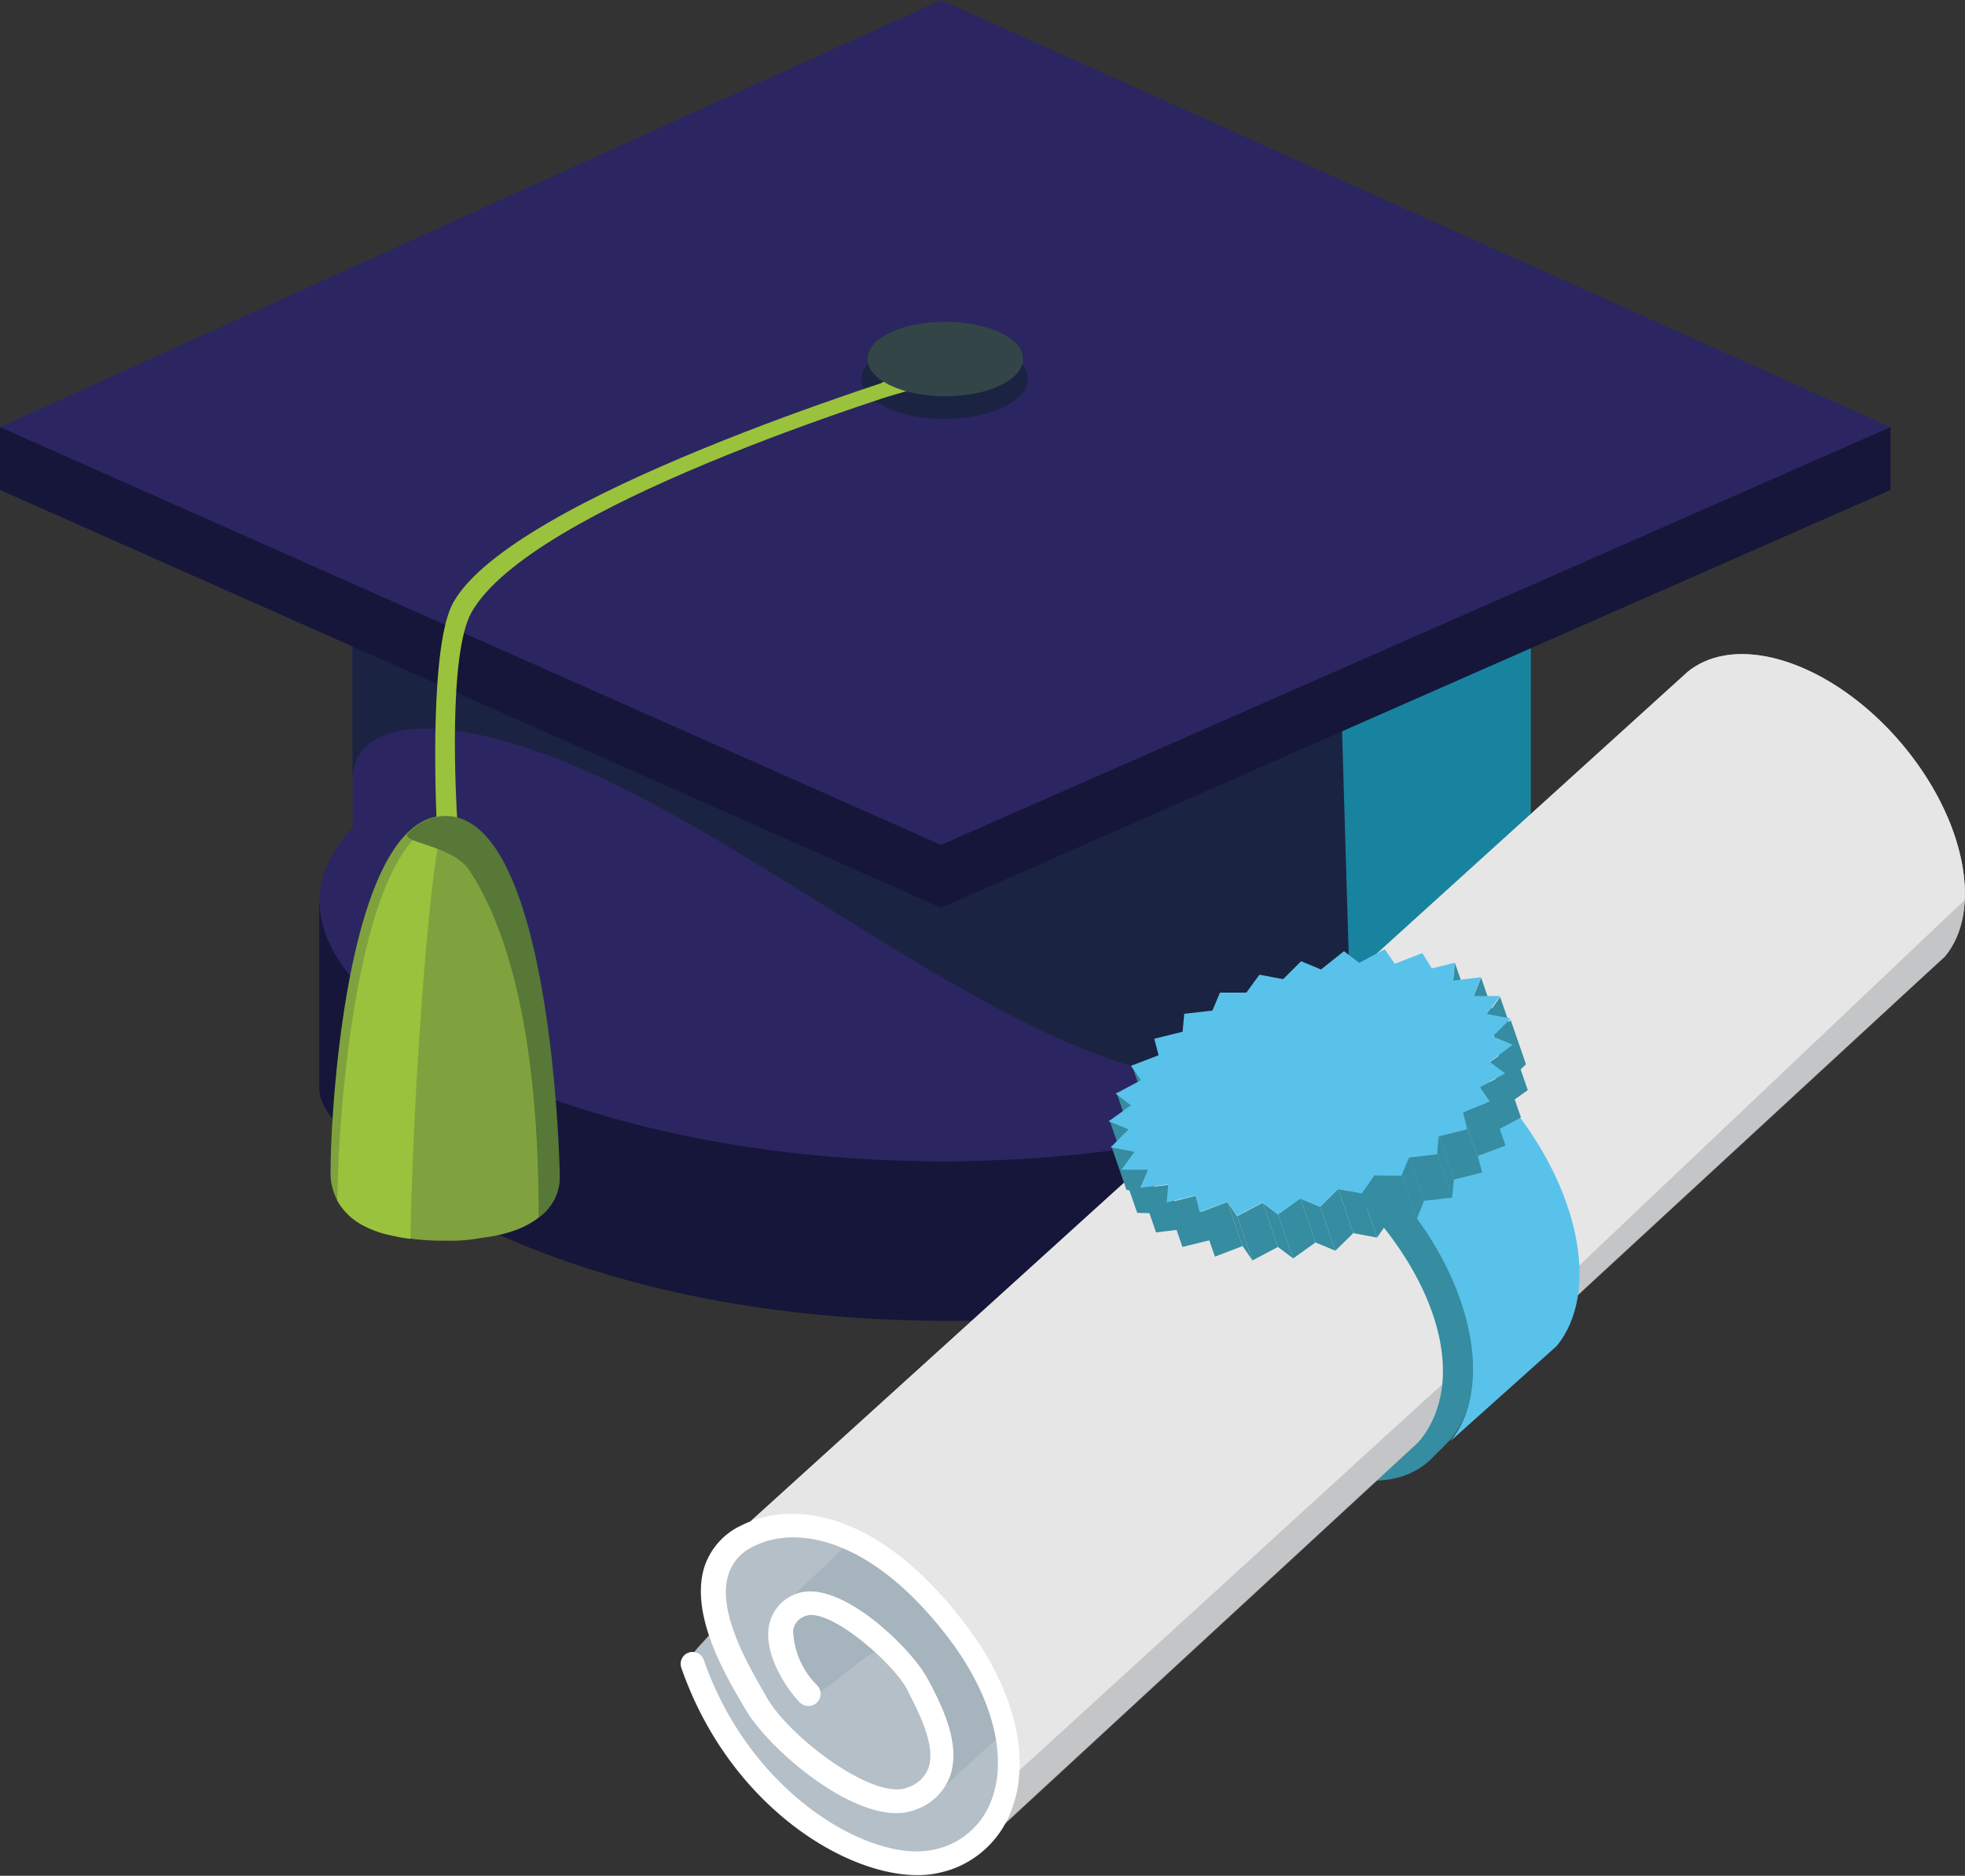 <svg xmlns="http://www.w3.org/2000/svg" xmlns:xlink="http://www.w3.org/1999/xlink" viewBox="0 0 109.48 104.52"><rect x="0" y="0" width="109.48" height="104.52" fill="#333333" stroke="none"/><defs><style>.cls-1{fill:url(#linear-gradient);}.cls-2{isolation:isolate;}.cls-3{fill:#151639;}.cls-4{fill:#2b2661;}.cls-5{fill:#0c2025;opacity:0.5;}.cls-16,.cls-5{mix-blend-mode:multiply;}.cls-6{mask:url(#mask);}.cls-7{fill:#18adc6;opacity:0.7;}.cls-8{fill:#9bc23c;}.cls-9{fill:#334547;}.cls-10{fill:url(#linear-gradient-2);}.cls-11{fill:#80a23e;}.cls-12{fill:#577836;}.cls-13{fill:#368ca0;}.cls-14{fill:#cbc9ca;}.cls-15{fill:#b4bfc8;}.cls-16{fill:#8fa2ad;}.cls-16,.cls-18{opacity:0.4;}.cls-17{fill:#e6e6e6;}.cls-18{fill:#929497;mix-blend-mode:darken;}.cls-19{fill:#fff;}.cls-20{fill:#59c2ea;}.cls-21{fill:#bd2626;}</style><linearGradient id="linear-gradient" x1="94.53" y1="48.01" x2="75.12" y2="48.01" gradientUnits="userSpaceOnUse"><stop offset="0" stop-color="#fff"/><stop offset="0.11" stop-color="#dadada"/><stop offset="0.36" stop-color="#8d8d8d"/><stop offset="0.58" stop-color="#515151"/><stop offset="0.77" stop-color="#252525"/><stop offset="0.91" stop-color="#0a0a0a"/><stop offset="1"/></linearGradient><mask id="mask" x="51.84" y="20.38" width="59.51" height="55.26" maskUnits="userSpaceOnUse"><rect class="cls-1" x="51.84" y="20.38" width="59.51" height="55.26"/></mask><linearGradient id="linear-gradient-2" x1="23.88" y1="52.25" x2="25.7" y2="52.25" gradientUnits="userSpaceOnUse"><stop offset="0" stop-color="#fbed21"/><stop offset="1" stop-color="#f79420"/></linearGradient></defs><title>Zasób 2</title><g class="cls-2"><g id="Warstwa_2" data-name="Warstwa 2"><g id="Warstwa_1-2" data-name="Warstwa 1"><path class="cls-3" d="M87.11,50.17c.08,2.25-17,14.39-34.18,14.54C35.44,64.85,17.79,53,17.79,50.18V60.73c0,2.8,11.68,12.87,35.14,12.87,22.3,0,34.26-10.62,34.18-12.87Z"/><polygon class="cls-4" points="87.11 50.24 87.11 50.23 87.11 50.25 87.11 50.24"/><path class="cls-4" d="M87.09,49.84c-.57-6.88-15.86-12.4-34.64-12.4S18.37,43,17.81,49.85c0,.13,0,.26,0,.39,0,7,15.27,14.37,34.2,14.46h1.19C72,64.56,87.1,57.22,87.11,50.25v0A2.55,2.55,0,0,0,87.09,49.84Z"/><path class="cls-4" d="M85.3,20.86,52.45,38.8,19.6,20.86l.06,28.83c0,2.65,10.24,12.48,33.24,12.48,24.74,0,32.41-10.34,32.34-12.48Z"/><path class="cls-5" d="M19.64,43.48c0-3.63,5.56-3.87,13.16-.46C45.48,48.71,60,62.15,70.49,60c9.85-2.83,13.94-7.64,14.64-9.69.05-.44.09-.82.11-1.09l0-13.19c-.48,0-13.38-.41-26.16-.83L52.45,38.8,44.9,34.68c-6.62-.24-11.35-.45-11.27-.53.28-.28-13.21-2.5-13.21-2.5l-.79.47Z"/><g class="cls-6"><polygon class="cls-7" points="85.29 46.01 85.29 35.41 74.75 39.97 75.31 58.82 84.67 50.81 85.29 46.01"/></g><polygon class="cls-3" points="88.17 20.47 52.43 4.4 16.98 20.47 0 23.8 0 27.3 0 27.3 52.43 50.58 105.33 27.3 105.33 27.3 105.33 23.8 88.17 20.47"/><polygon class="cls-4" points="52.43 0 0 23.8 52.43 47.08 105.33 23.8 52.43 0"/><path class="cls-5" d="M57.27,21.11c0,1.23-2.09,2.23-4.66,2.23S48,22.34,48,21.11s2.09-2.23,4.66-2.23S57.27,19.88,57.27,21.11Z"/><path class="cls-8" d="M24.35,46.24c-.1-2-.4-10.37.91-12.68C28.6,27.66,50.12,21,52.32,20.31l.81.62c-4,1.22-23.52,7.34-26.85,13.17-1.31,2.3-.9,10.19-.78,12Z"/><path class="cls-8" d="M49.28,22.15l1.39-.4s-.64-.67-.74-.72-.59.2-.59.2l-.27.11C49.31,21.3,49.59,22,49.28,22.15Z"/><path class="cls-9" d="M57,20c0,1.15-1.94,2.08-4.34,2.08s-4.33-.93-4.33-2.08,1.94-2.07,4.33-2.07S57,18.84,57,20Z"/><rect class="cls-10" x="23.88" y="49.33" width="1.81" height="5.84"/><path class="cls-11" d="M31.16,65.69a99.23,99.23,0,0,0-1.87-12.23c-.92-4.18-1.95-8-4.49-8-5.81,0-6.48,18.63-6.37,20.22a3.25,3.25,0,0,0,1.89,2.64,5.69,5.69,0,0,0,1.35.48,13.33,13.33,0,0,0,3.13.33,9.49,9.49,0,0,0,1.64-.09c.65-.11,1-.14,1.31-.22C30.39,68.26,31.16,66.74,31.16,65.69Z"/><path class="cls-8" d="M25.4,45.54a2.51,2.51,0,0,0-.55-.07c-.29.17-.66.41-1.15.74C19.86,48.76,18.83,62,18.8,66.92a3.82,3.82,0,0,0,1.52,1.41,5.69,5.69,0,0,0,1.35.48,11.28,11.28,0,0,0,1.2.22C23,60.63,24,47.63,24.62,46.3,24.62,46.3,25.08,45.89,25.4,45.54Z"/><path class="cls-12" d="M30,67.85a2.76,2.76,0,0,0,1.19-2.16c0-1.38-.56-20.22-6.36-20.22a3,3,0,0,0-2.13,1c-.33.48,2.55.66,3.43,2,2.1,3.14,3.88,9,3.88,19.28C30,67.76,30,67.8,30,67.85Z"/><path class="cls-13" d="M77.6,67.55c4.07,5.48,4.84,11.79,1.72,14.1s-8.93-.25-13-5.73S61.49,64.14,64.6,61.83,73.54,62.08,77.6,67.55Z"/><path class="cls-14" d="M94,37.46v0c2.77-2.3,8.08-.55,11.9,3.92,3.59,4.21,4.6,9.34,2.46,11.91L54.3,102.5,39.84,86.56Z"/><path class="cls-15" d="M42.24,98.73c-1.7-2-3.28-4-3.77-6-.18-.79,1.62-1.72,1.27-2.38a3.57,3.57,0,0,1,.52-4.05C43,84,48.35,85.71,52.2,90.21s4.73,10.05,2,12.4S46.08,103.22,42.24,98.73Z"/><path class="cls-16" d="M78.56,56.43v0c1.86-1.55,5.44-.37,8,2.64,2.43,2.84,3.11,6.3,1.67,8l0,.06L51.81,100.27s1.9-3.39-1.72-7.73c-3.29-3.94-6.81-2.76-6.81-2.76Z"/><path class="cls-16" d="M49.29,92c-.54-.63-3.81,3-4.27,2.44-1.76-2.35-2.44-3.37-1-4.63,1.86-1.58,3.45-.29,6,2.75s3.49,6.22,1.64,7.8c-.8.68.75-.64.71-2.12C52.38,96.26,50.76,93.7,49.29,92Z"/><path class="cls-17" d="M52.2,90.21C48.35,85.71,43,84,40.26,86.32a3.51,3.51,0,0,0-.34.33l-.08-.09L94,37.46v0c2.77-2.3,8.08-.55,11.9,3.92,3.59,4.21,4.6,9.34,2.46,11.91l-53.65,49.5-.41-.32C56.9,100.09,56,94.64,52.2,90.21Z"/><path class="cls-18" d="M108.36,53.32a5.29,5.29,0,0,0,1.11-3.18h0L87.94,70.56l-8.06,7L56.78,98.66l-2.29,4,.22.17Z"/><path class="cls-19" d="M52.93,104.19a5.53,5.53,0,0,0,3.43-3.35c1.09-2.84.18-6.63-2.43-10.14C49.11,84.22,44.24,83.52,41.3,85a3.88,3.88,0,0,0-2.08,2.39C38.47,90,40.37,93.27,41.39,95l.15.25c1.31,2.28,6.54,6.77,9.48,5.58A3.11,3.11,0,0,0,52.92,99c.67-1.82-.51-4.07-1.14-5.28l-.1-.18c-.86-1.66-5.09-5.84-7.49-4.66a2.33,2.33,0,0,0-1.35,1.73c-.27,1.52.87,3.36,1.7,4.23a.66.66,0,0,0,1-.92,4.49,4.49,0,0,1-1.35-3.08,1,1,0,0,1,.62-.77c1.27-.63,4.95,2.57,5.74,4.08l.09.19c.5,1,1.54,2.93,1.08,4.2a1.84,1.84,0,0,1-1.16,1.06c-1.84.76-6.54-2.76-7.83-5l-.15-.27c-.92-1.59-2.64-4.57-2-6.58a2.57,2.57,0,0,1,1.4-1.58c2.35-1.21,6.63-.55,11,5.28,2.33,3.14,3.18,6.46,2.25,8.88a4.33,4.33,0,0,1-3.29,2.75c-3.45.69-10.12-3.08-12.73-10.59a.66.66,0,1,0-1.25.44c2.88,8.29,10.24,12.26,14.24,11.45A7.39,7.39,0,0,0,52.93,104.19Z"/><path class="cls-13" d="M78,66.55C73.61,61.41,67.52,59.41,64.34,62l-.48.51-.43.89.14.41c.84-.7.88.35,1.82-.35,2.42-1.81,8,.61,11.25,4.38,3.73,4.37,5,9.5,2.34,12.58-.24.28.45.82.22,1.1,0,0,.2,0,.25,0a15.73,15.73,0,0,0,1.38-1.33C83.28,77.27,82.12,71.38,78,66.55Z"/><path class="cls-20" d="M83.9,61.28c-4.39-5.13-10.48-7.14-13.65-4.51l0,0L64.45,62c3.22-2.41,9.21-.4,13.51,4.64,4.13,4.83,5.29,10.72,2.84,13.67L86.73,75C89.19,72,88,66.11,83.9,61.28Z"/><polygon class="cls-21" points="79.24 53.12 80.09 55.58 80.32 56.5 79.47 54.05 79.24 53.12"/><polygon class="cls-13" points="63.62 60.11 64.46 62.57 63.9 61.77 63.05 59.31 63.62 60.11"/><polygon class="cls-13" points="81.06 53.65 81.91 56.11 81.81 57.12 80.96 54.66 81.06 53.65"/><polygon class="cls-13" points="63.05 61.51 63.9 63.97 63.04 63.32 62.2 60.87 63.05 61.51"/><polygon class="cls-13" points="82.52 54.47 83.37 56.93 82.95 57.98 82.1 55.52 82.52 54.47"/><polygon class="cls-13" points="62.93 62.85 63.77 65.31 62.66 64.85 61.81 62.4 62.93 62.85"/><polygon class="cls-13" points="83.58 55.55 84.43 58.01 83.69 59.05 82.84 56.59 83.58 55.55"/><polygon class="cls-13" points="63.24 64.09 64.09 66.55 62.76 66.3 61.91 63.84 63.24 64.09"/><polygon class="cls-13" points="84.17 56.84 85.02 59.3 84.01 60.28 83.16 57.83 84.17 56.84"/><polygon class="cls-13" points="63.99 65.16 64.83 67.62 63.36 67.58 62.51 65.13 63.99 65.16"/><polygon class="cls-13" points="84.27 58.28 85.12 60.74 83.88 61.63 83.03 59.17 84.27 58.28"/><polygon class="cls-13" points="65.13 66.02 65.97 68.48 64.41 68.67 63.56 66.21 65.13 66.02"/><polygon class="cls-13" points="83.89 59.82 84.74 62.27 83.32 63.02 82.47 60.57 83.89 59.82"/><polygon class="cls-13" points="66.61 66.63 67.46 69.09 65.88 69.48 65.03 67.03 66.61 66.63"/><polygon class="cls-13" points="83.03 61.37 83.88 63.83 82.34 64.41 81.5 61.95 83.03 61.37"/><polygon class="cls-13" points="68.38 66.97 69.23 69.43 67.69 70.02 66.84 67.56 68.38 66.97"/><polygon class="cls-13" points="81.5 61.95 82.34 64.41 82.58 65.33 81.73 62.88 81.5 61.95"/><polygon class="cls-13" points="81.73 62.88 82.58 65.33 81 65.73 80.15 63.27 81.73 62.88"/><polygon class="cls-13" points="70.35 67.02 71.2 69.48 69.78 70.23 68.93 67.77 70.35 67.02"/><polygon class="cls-13" points="68.93 67.77 69.78 70.23 69.23 69.43 68.38 66.97 68.93 67.77"/><polygon class="cls-13" points="80.06 64.28 80.91 66.73 79.34 66.91 78.5 64.46 80.06 64.28"/><polygon class="cls-13" points="80.15 63.27 81 65.73 80.91 66.73 80.06 64.28 80.15 63.27"/><polygon class="cls-13" points="72.44 66.77 73.29 69.23 72.05 70.12 71.2 67.67 72.44 66.77"/><polygon class="cls-13" points="71.2 67.67 72.05 70.12 71.2 69.48 70.35 67.02 71.2 67.67"/><polygon class="cls-13" points="78.08 65.5 78.92 67.96 77.45 67.92 76.6 65.46 78.08 65.5"/><polygon class="cls-13" points="78.5 64.46 79.34 66.91 78.92 67.96 78.08 65.5 78.5 64.46"/><polygon class="cls-13" points="74.55 66.25 75.4 68.71 74.4 69.69 73.55 67.24 74.55 66.25"/><polygon class="cls-13" points="73.55 67.24 74.4 69.69 73.29 69.23 72.44 66.77 73.55 67.24"/><polygon class="cls-13" points="75.88 66.5 76.72 68.96 75.4 68.71 74.55 66.25 75.88 66.5"/><path class="cls-20" d="M81.49,62l.24.93-1.58.39-.09,1-1.56.18-.42,1-1.48,0-.73,1-1.32-.25-1,1-1.11-.46-1.24.89L70.35,67l-1.42.75-.55-.8-1.54.59-.23-.93L65,67l.09-1-1.56.18.43-1-1.48,0,.73-1-1.33-.25,1-1-1.11-.45,1.24-.89-.85-.65,1.41-.75-.56-.8,1.54-.59-.24-.92,1.58-.39.09-1,1.57-.18.42-1,1.47,0,.73-1,1.32.25,1-1,1.11.46L74.88,53l.85.65,1.42-.76.56.81,1.53-.59.54.85,1.28-.32-.1,1,1.56-.19-.42,1.05,1.48,0-.74,1,1.33.25-1,1,1.11.46L83,59.17l.86.64-1.42.75.56.81Z"/><polygon class="cls-13" points="76.6 65.46 77.45 67.92 76.72 68.96 75.88 66.5 76.6 65.46"/></g></g></g></svg>